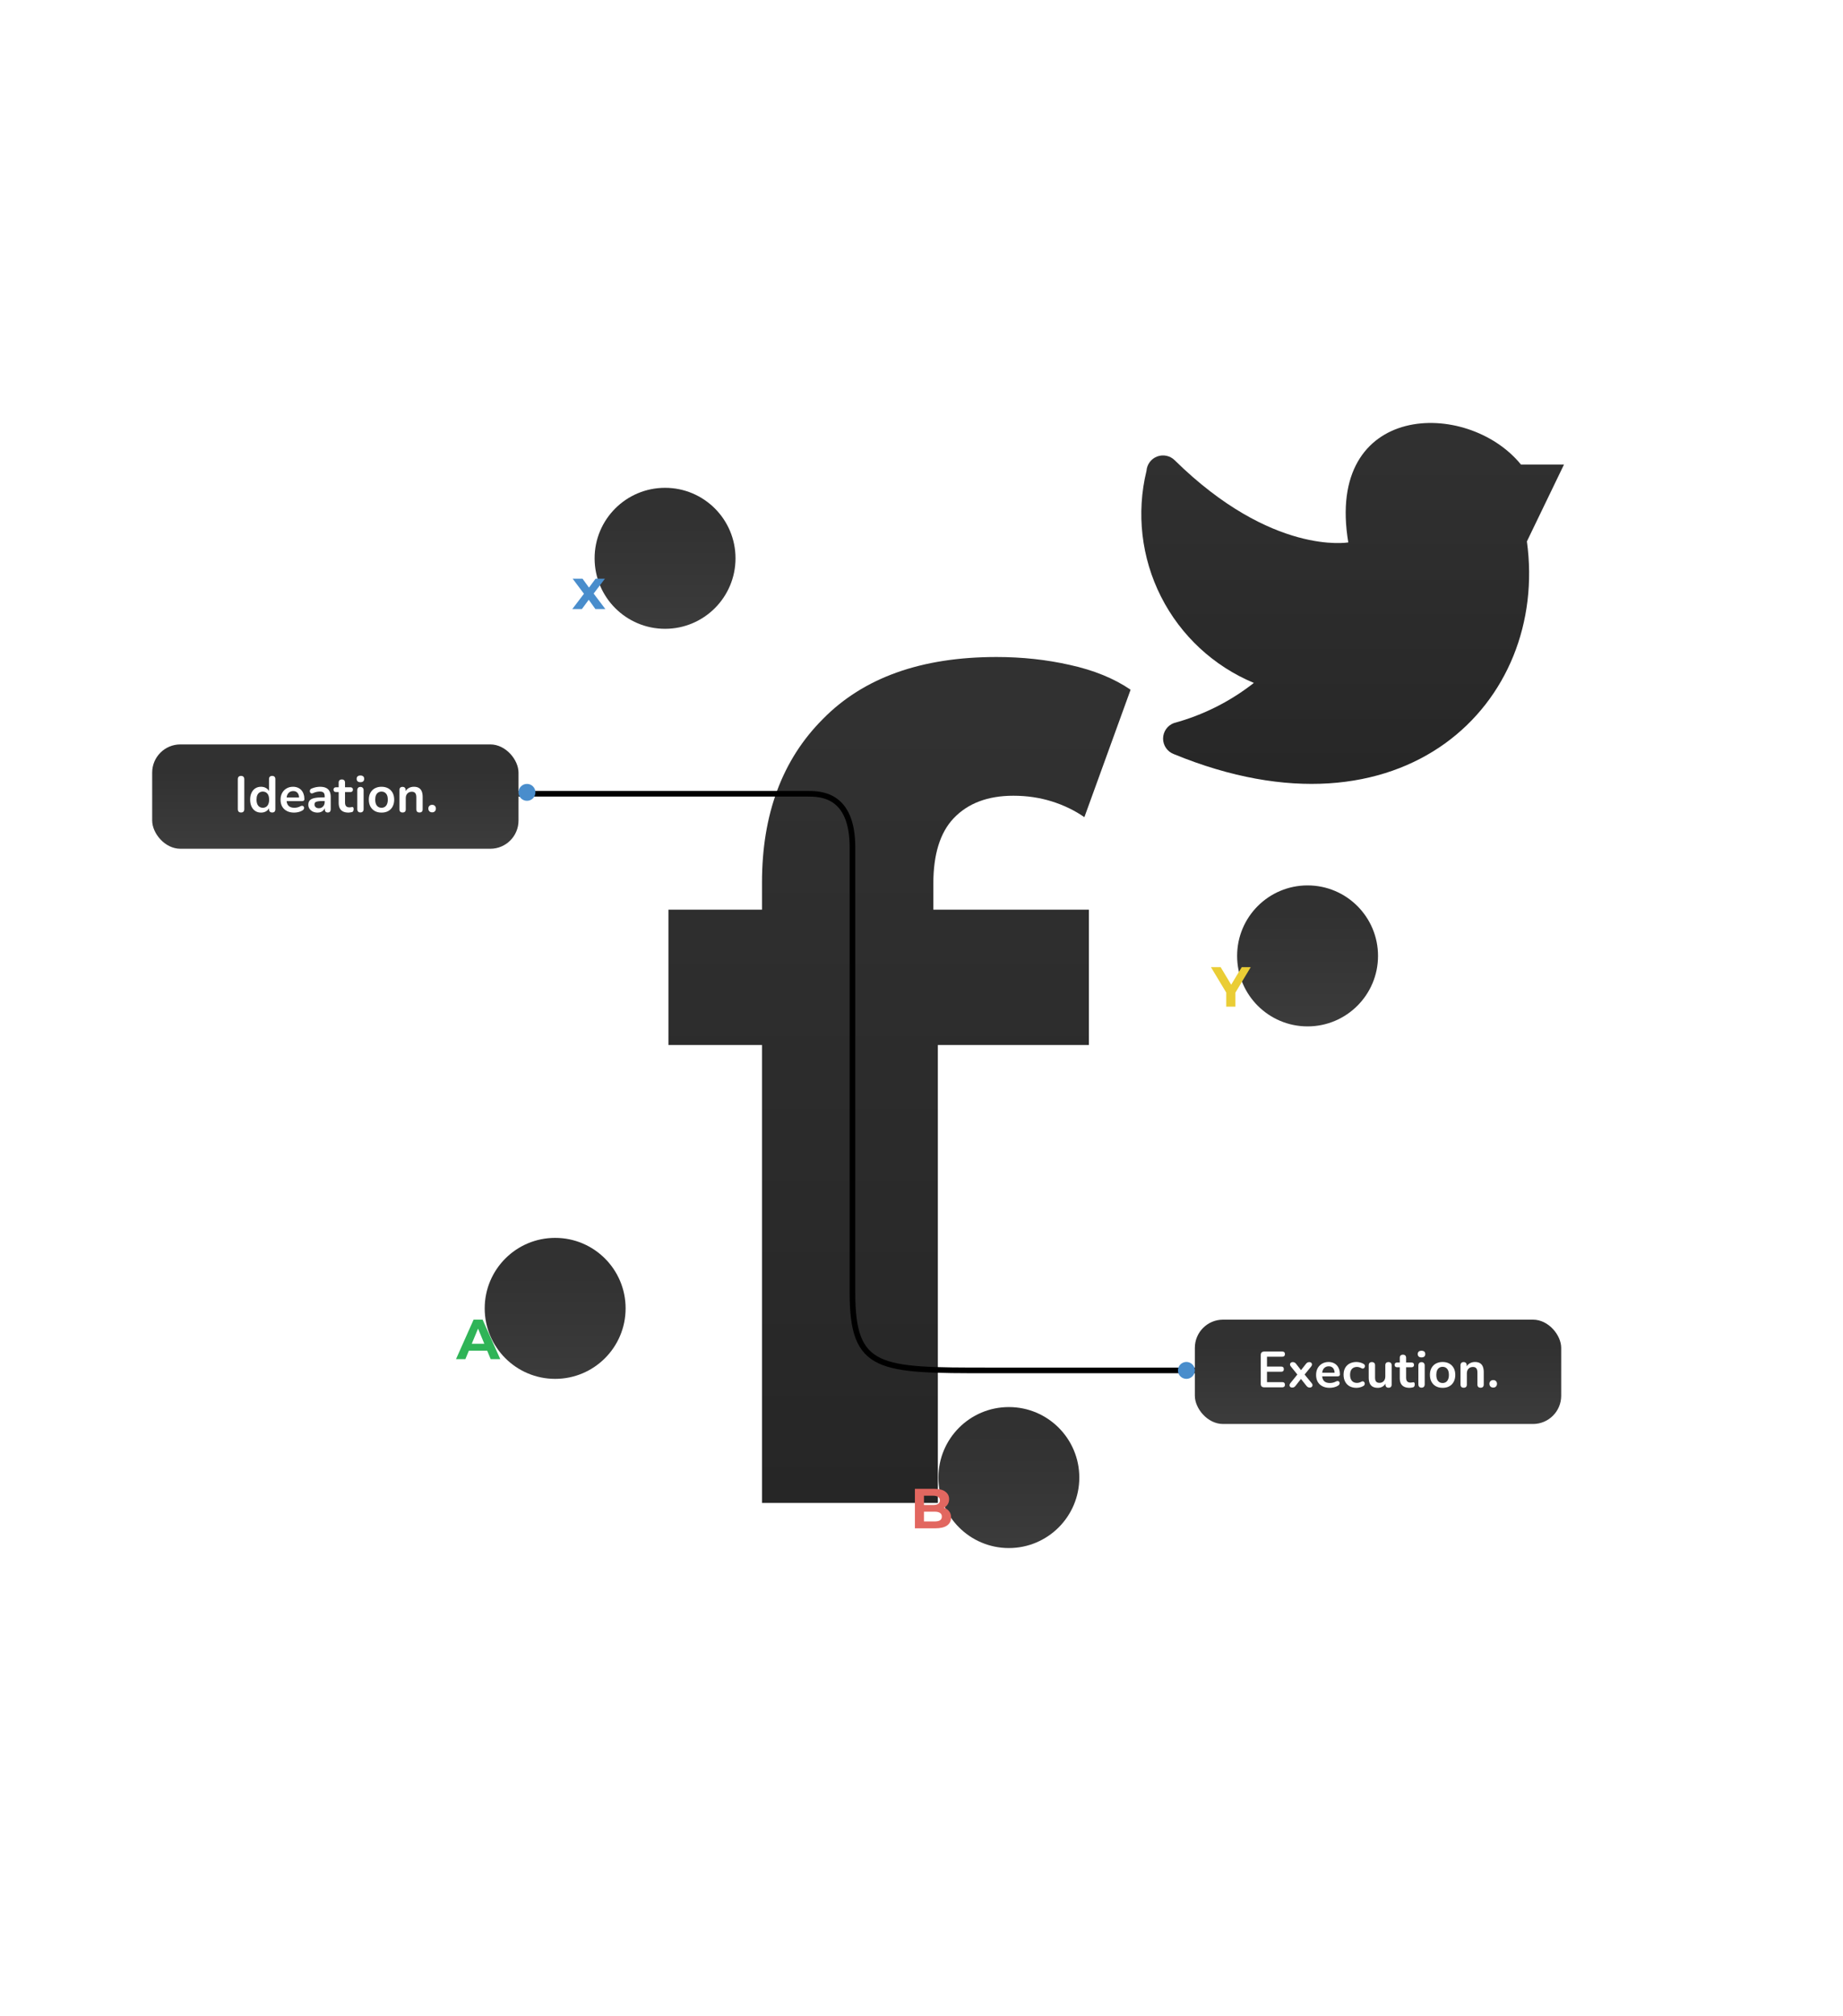 <svg width="654" height="715" viewBox="0 0 654 715" fill="none" xmlns="http://www.w3.org/2000/svg">
<g filter="url(#filter0_d_18_71)">
<path d="M439.938 237.192C431.541 243.784 421.904 248.621 411.599 251.414C410.464 251.826 409.484 252.577 408.791 253.565C408.098 254.554 407.726 255.731 407.726 256.938C407.726 258.145 408.098 259.323 408.791 260.311C409.484 261.3 410.464 262.051 411.599 262.463C492.97 295.843 544.709 244.244 536.83 187.004L550 159.735H534.714C515.664 136.345 465.102 137.52 473.45 187.356C473.45 187.356 446.405 192.175 411.835 158.207C411.035 157.418 410.026 156.874 408.926 156.64C407.827 156.407 406.684 156.493 405.632 156.889C404.581 157.285 403.664 157.973 402.992 158.874C402.32 159.774 401.92 160.848 401.84 161.968C398.184 176.988 400.013 192.818 406.998 206.609C413.983 220.4 425.664 231.246 439.938 237.192Z" fill="url(#paint0_linear_18_71)"/>
</g>
<g filter="url(#filter1_d_18_71)">
<path d="M265.4 528V308C265.4 283.733 272.6 264.4 287 250C301.4 235.333 321.933 228 348.6 228C357.667 228 366.333 228.933 374.6 230.8C383.133 232.667 390.333 235.6 396.2 239.6L379.8 284.8C376.333 282.4 372.467 280.533 368.2 279.2C363.933 277.867 359.4 277.2 354.6 277.2C345.533 277.2 338.467 279.867 333.4 285.2C328.6 290.267 326.2 298 326.2 308.4V328.4L327.8 355.2V528H265.4ZM232.2 365.6V317.6H381.4V365.6H232.2Z" fill="url(#paint1_linear_18_71)"/>
</g>
<g filter="url(#filter2_di_18_71)">
<circle cx="209" cy="209" r="25" fill="url(#paint2_linear_18_71)"/>
</g>
<path d="M203.08 216L207.9 209.68L207.84 211.4L203.22 205.24H206.72L209.64 209.26L208.32 209.3L211.34 205.24H214.66L210.02 211.34V209.66L214.82 216H211.28L208.22 211.72L209.52 211.9L206.48 216H203.08Z" fill="#498DCC"/>
<g filter="url(#filter3_di_18_71)">
<circle cx="170" cy="475" r="25" fill="url(#paint3_linear_18_71)"/>
</g>
<path d="M161.82 482L168.06 468H171.26L177.52 482H174.12L169 469.64H170.28L165.14 482H161.82ZM164.94 479L165.8 476.54H173L173.88 479H164.94Z" fill="#2FB457"/>
<g filter="url(#filter4_di_18_71)">
<circle cx="437" cy="350" r="25" fill="url(#paint4_linear_18_71)"/>
</g>
<path d="M435.14 357V351.28L435.88 353.24L429.72 343H433.16L437.88 350.86H435.9L440.64 343H443.82L437.66 353.24L438.38 351.28V357H435.14Z" fill="#EACD35"/>
<g filter="url(#filter5_di_18_71)">
<circle cx="331" cy="535" r="25" fill="url(#paint5_linear_18_71)"/>
</g>
<path d="M324.66 542V528H331.5C333.26 528 334.58 528.333 335.46 529C336.353 529.667 336.8 530.547 336.8 531.64C336.8 532.373 336.62 533.013 336.26 533.56C335.9 534.093 335.407 534.507 334.78 534.8C334.153 535.093 333.433 535.24 332.62 535.24L333 534.42C333.88 534.42 334.66 534.567 335.34 534.86C336.02 535.14 336.547 535.56 336.92 536.12C337.307 536.68 337.5 537.367 337.5 538.18C337.5 539.38 337.027 540.32 336.08 541C335.133 541.667 333.74 542 331.9 542H324.66ZM327.88 539.56H331.66C332.5 539.56 333.133 539.427 333.56 539.16C334 538.88 334.22 538.44 334.22 537.84C334.22 537.253 334 536.82 333.56 536.54C333.133 536.247 332.5 536.1 331.66 536.1H327.64V533.74H331.1C331.887 533.74 332.487 533.607 332.9 533.34C333.327 533.06 333.54 532.64 333.54 532.08C333.54 531.533 333.327 531.127 332.9 530.86C332.487 530.58 331.887 530.44 331.1 530.44H327.88V539.56Z" fill="#E26760"/>
<rect x="54" y="264" width="130" height="37" rx="10" fill="url(#paint6_linear_18_71)"/>
<path d="M85.538 288.144C85.166 288.144 84.878 288.042 84.674 287.838C84.482 287.622 84.386 287.328 84.386 286.956V276.354C84.386 275.97 84.482 275.676 84.674 275.472C84.878 275.268 85.166 275.166 85.538 275.166C85.91 275.166 86.192 275.268 86.384 275.472C86.588 275.676 86.69 275.97 86.69 276.354V286.956C86.69 287.328 86.594 287.622 86.402 287.838C86.21 288.042 85.922 288.144 85.538 288.144ZM92.634 288.18C91.866 288.18 91.188 287.994 90.6 287.622C90.024 287.25 89.574 286.722 89.25 286.038C88.926 285.342 88.764 284.526 88.764 283.59C88.764 282.642 88.926 281.832 89.25 281.16C89.574 280.476 90.024 279.948 90.6 279.576C91.188 279.204 91.866 279.018 92.634 279.018C93.366 279.018 94.002 279.198 94.542 279.558C95.094 279.918 95.466 280.392 95.658 280.98H95.46V276.3C95.46 275.928 95.556 275.646 95.748 275.454C95.94 275.262 96.216 275.166 96.576 275.166C96.936 275.166 97.212 275.262 97.404 275.454C97.608 275.646 97.71 275.928 97.71 276.3V286.992C97.71 287.364 97.614 287.652 97.422 287.856C97.23 288.048 96.954 288.144 96.594 288.144C96.234 288.144 95.958 288.048 95.766 287.856C95.574 287.652 95.478 287.364 95.478 286.992V285.588L95.676 286.128C95.496 286.752 95.13 287.25 94.578 287.622C94.026 287.994 93.378 288.18 92.634 288.18ZM93.264 286.47C93.708 286.47 94.098 286.362 94.434 286.146C94.77 285.93 95.028 285.612 95.208 285.192C95.4 284.76 95.496 284.226 95.496 283.59C95.496 282.63 95.292 281.916 94.884 281.448C94.476 280.968 93.936 280.728 93.264 280.728C92.82 280.728 92.43 280.836 92.094 281.052C91.758 281.256 91.494 281.574 91.302 282.006C91.122 282.426 91.032 282.954 91.032 283.59C91.032 284.538 91.236 285.258 91.644 285.75C92.052 286.23 92.592 286.47 93.264 286.47ZM104.381 288.18C103.385 288.18 102.527 287.994 101.807 287.622C101.087 287.25 100.529 286.722 100.133 286.038C99.749 285.354 99.557 284.544 99.557 283.608C99.557 282.696 99.743 281.898 100.115 281.214C100.499 280.53 101.021 279.996 101.681 279.612C102.353 279.216 103.115 279.018 103.967 279.018C104.591 279.018 105.149 279.12 105.641 279.324C106.145 279.528 106.571 279.822 106.919 280.206C107.279 280.59 107.549 281.058 107.729 281.61C107.921 282.15 108.017 282.762 108.017 283.446C108.017 283.662 107.939 283.83 107.783 283.95C107.639 284.058 107.429 284.112 107.153 284.112H101.375V282.816H106.433L106.145 283.086C106.145 282.534 106.061 282.072 105.893 281.7C105.737 281.328 105.503 281.046 105.191 280.854C104.891 280.65 104.513 280.548 104.057 280.548C103.553 280.548 103.121 280.668 102.761 280.908C102.413 281.136 102.143 281.466 101.951 281.898C101.771 282.318 101.681 282.822 101.681 283.41V283.536C101.681 284.52 101.909 285.258 102.365 285.75C102.833 286.23 103.517 286.47 104.417 286.47C104.729 286.47 105.077 286.434 105.461 286.362C105.857 286.278 106.229 286.14 106.577 285.948C106.829 285.804 107.051 285.744 107.243 285.768C107.435 285.78 107.585 285.846 107.693 285.966C107.813 286.086 107.885 286.236 107.909 286.416C107.933 286.584 107.897 286.758 107.801 286.938C107.717 287.118 107.567 287.274 107.351 287.406C106.931 287.67 106.445 287.868 105.893 288C105.353 288.12 104.849 288.18 104.381 288.18ZM112.697 288.18C112.061 288.18 111.491 288.06 110.987 287.82C110.495 287.568 110.105 287.232 109.817 286.812C109.541 286.392 109.403 285.918 109.403 285.39C109.403 284.742 109.571 284.232 109.907 283.86C110.243 283.476 110.789 283.2 111.545 283.032C112.301 282.864 113.315 282.78 114.587 282.78H115.487V284.076H114.605C113.861 284.076 113.267 284.112 112.823 284.184C112.379 284.256 112.061 284.382 111.869 284.562C111.689 284.73 111.599 284.97 111.599 285.282C111.599 285.678 111.737 286.002 112.013 286.254C112.289 286.506 112.673 286.632 113.165 286.632C113.561 286.632 113.909 286.542 114.209 286.362C114.521 286.17 114.767 285.912 114.947 285.588C115.127 285.264 115.217 284.892 115.217 284.472V282.402C115.217 281.802 115.085 281.37 114.821 281.106C114.557 280.842 114.113 280.71 113.489 280.71C113.141 280.71 112.763 280.752 112.355 280.836C111.959 280.92 111.539 281.064 111.095 281.268C110.867 281.376 110.663 281.406 110.483 281.358C110.315 281.31 110.183 281.214 110.087 281.07C109.991 280.914 109.943 280.746 109.943 280.566C109.943 280.386 109.991 280.212 110.087 280.044C110.183 279.864 110.345 279.732 110.573 279.648C111.125 279.42 111.653 279.258 112.157 279.162C112.673 279.066 113.141 279.018 113.561 279.018C114.425 279.018 115.133 279.15 115.685 279.414C116.249 279.678 116.669 280.08 116.945 280.62C117.221 281.148 117.359 281.832 117.359 282.672V286.992C117.359 287.364 117.269 287.652 117.089 287.856C116.909 288.048 116.651 288.144 116.315 288.144C115.979 288.144 115.715 288.048 115.523 287.856C115.343 287.652 115.253 287.364 115.253 286.992V286.128H115.397C115.313 286.548 115.145 286.914 114.893 287.226C114.653 287.526 114.347 287.76 113.975 287.928C113.603 288.096 113.177 288.18 112.697 288.18ZM123.675 288.18C122.895 288.18 122.241 288.048 121.713 287.784C121.197 287.52 120.813 287.136 120.561 286.632C120.309 286.116 120.183 285.48 120.183 284.724V280.89H119.247C118.959 280.89 118.737 280.818 118.581 280.674C118.425 280.518 118.347 280.308 118.347 280.044C118.347 279.768 118.425 279.558 118.581 279.414C118.737 279.27 118.959 279.198 119.247 279.198H120.183V277.56C120.183 277.188 120.279 276.906 120.471 276.714C120.675 276.522 120.957 276.426 121.317 276.426C121.677 276.426 121.953 276.522 122.145 276.714C122.337 276.906 122.433 277.188 122.433 277.56V279.198H124.341C124.629 279.198 124.851 279.27 125.007 279.414C125.163 279.558 125.241 279.768 125.241 280.044C125.241 280.308 125.163 280.518 125.007 280.674C124.851 280.818 124.629 280.89 124.341 280.89H122.433V284.598C122.433 285.174 122.559 285.606 122.811 285.894C123.063 286.182 123.471 286.326 124.035 286.326C124.239 286.326 124.419 286.308 124.575 286.272C124.731 286.236 124.869 286.212 124.989 286.2C125.133 286.188 125.253 286.236 125.349 286.344C125.445 286.44 125.493 286.644 125.493 286.956C125.493 287.196 125.451 287.412 125.367 287.604C125.295 287.784 125.157 287.91 124.953 287.982C124.797 288.03 124.593 288.072 124.341 288.108C124.089 288.156 123.867 288.18 123.675 288.18ZM127.895 288.126C127.535 288.126 127.259 288.018 127.067 287.802C126.875 287.586 126.779 287.286 126.779 286.902V280.296C126.779 279.9 126.875 279.6 127.067 279.396C127.259 279.18 127.535 279.072 127.895 279.072C128.255 279.072 128.531 279.18 128.723 279.396C128.927 279.6 129.029 279.9 129.029 280.296V286.902C129.029 287.286 128.933 287.586 128.741 287.802C128.549 288.018 128.267 288.126 127.895 288.126ZM127.895 277.398C127.475 277.398 127.145 277.296 126.905 277.092C126.677 276.876 126.563 276.582 126.563 276.21C126.563 275.826 126.677 275.532 126.905 275.328C127.145 275.124 127.475 275.022 127.895 275.022C128.327 275.022 128.657 275.124 128.885 275.328C129.113 275.532 129.227 275.826 129.227 276.21C129.227 276.582 129.113 276.876 128.885 277.092C128.657 277.296 128.327 277.398 127.895 277.398ZM135.381 288.18C134.469 288.18 133.677 287.994 133.005 287.622C132.333 287.25 131.811 286.722 131.439 286.038C131.067 285.342 130.881 284.526 130.881 283.59C130.881 282.882 130.983 282.252 131.187 281.7C131.403 281.136 131.709 280.656 132.105 280.26C132.501 279.852 132.975 279.546 133.527 279.342C134.079 279.126 134.697 279.018 135.381 279.018C136.293 279.018 137.085 279.204 137.757 279.576C138.429 279.948 138.951 280.476 139.323 281.16C139.695 281.844 139.881 282.654 139.881 283.59C139.881 284.298 139.773 284.934 139.557 285.498C139.353 286.062 139.053 286.548 138.657 286.956C138.261 287.352 137.787 287.658 137.235 287.874C136.683 288.078 136.065 288.18 135.381 288.18ZM135.381 286.47C135.825 286.47 136.215 286.362 136.551 286.146C136.887 285.93 137.145 285.612 137.325 285.192C137.517 284.76 137.613 284.226 137.613 283.59C137.613 282.63 137.409 281.916 137.001 281.448C136.593 280.968 136.053 280.728 135.381 280.728C134.937 280.728 134.547 280.836 134.211 281.052C133.875 281.256 133.611 281.574 133.419 282.006C133.239 282.426 133.149 282.954 133.149 283.59C133.149 284.538 133.353 285.258 133.761 285.75C134.169 286.23 134.709 286.47 135.381 286.47ZM142.854 288.144C142.494 288.144 142.218 288.048 142.026 287.856C141.834 287.652 141.738 287.364 141.738 286.992V280.188C141.738 279.816 141.834 279.534 142.026 279.342C142.218 279.15 142.488 279.054 142.836 279.054C143.184 279.054 143.454 279.15 143.646 279.342C143.838 279.534 143.934 279.816 143.934 280.188V281.412L143.736 280.962C144 280.326 144.408 279.846 144.96 279.522C145.524 279.186 146.16 279.018 146.868 279.018C147.576 279.018 148.158 279.15 148.614 279.414C149.07 279.678 149.412 280.08 149.64 280.62C149.868 281.148 149.982 281.82 149.982 282.636V286.992C149.982 287.364 149.886 287.652 149.694 287.856C149.502 288.048 149.226 288.144 148.866 288.144C148.506 288.144 148.224 288.048 148.02 287.856C147.828 287.652 147.732 287.364 147.732 286.992V282.744C147.732 282.06 147.6 281.562 147.336 281.25C147.084 280.938 146.688 280.782 146.148 280.782C145.488 280.782 144.96 280.992 144.564 281.412C144.18 281.82 143.988 282.366 143.988 283.05V286.992C143.988 287.76 143.61 288.144 142.854 288.144ZM153.348 288.09C152.94 288.09 152.61 287.964 152.358 287.712C152.118 287.46 151.998 287.136 151.998 286.74C151.998 286.356 152.118 286.044 152.358 285.804C152.61 285.552 152.94 285.426 153.348 285.426C153.768 285.426 154.092 285.552 154.32 285.804C154.56 286.044 154.68 286.356 154.68 286.74C154.68 287.136 154.56 287.46 154.32 287.712C154.092 287.964 153.768 288.09 153.348 288.09Z" fill="white"/>
<rect x="424" y="468" width="130" height="37" rx="10" fill="url(#paint7_linear_18_71)"/>
<path d="M448.61 492C448.214 492 447.908 491.898 447.692 491.694C447.488 491.478 447.386 491.172 447.386 490.776V480.534C447.386 480.138 447.488 479.838 447.692 479.634C447.908 479.418 448.214 479.31 448.61 479.31H455.036C455.336 479.31 455.564 479.388 455.72 479.544C455.888 479.7 455.972 479.922 455.972 480.21C455.972 480.51 455.888 480.744 455.72 480.912C455.564 481.068 455.336 481.146 455.036 481.146H449.6V484.638H454.64C454.952 484.638 455.186 484.716 455.342 484.872C455.498 485.028 455.576 485.256 455.576 485.556C455.576 485.856 455.498 486.084 455.342 486.24C455.186 486.396 454.952 486.474 454.64 486.474H449.6V490.164H455.036C455.336 490.164 455.564 490.242 455.72 490.398C455.888 490.554 455.972 490.782 455.972 491.082C455.972 491.382 455.888 491.61 455.72 491.766C455.564 491.922 455.336 492 455.036 492H448.61ZM458.522 492.09C458.258 492.09 458.036 492.018 457.856 491.874C457.688 491.718 457.598 491.52 457.586 491.28C457.586 491.04 457.688 490.788 457.892 490.524L460.808 486.924V487.986L458.072 484.62C457.856 484.356 457.754 484.104 457.766 483.864C457.778 483.624 457.868 483.432 458.036 483.288C458.216 483.132 458.438 483.054 458.702 483.054C458.978 483.054 459.206 483.102 459.386 483.198C459.578 483.294 459.752 483.444 459.908 483.648L462.068 486.42H461.276L463.454 483.648C463.622 483.444 463.796 483.294 463.976 483.198C464.156 483.102 464.378 483.054 464.642 483.054C464.918 483.054 465.14 483.132 465.308 483.288C465.476 483.444 465.56 483.642 465.56 483.882C465.572 484.122 465.47 484.374 465.254 484.638L462.536 487.968V486.96L465.452 490.524C465.668 490.776 465.77 491.022 465.758 491.262C465.746 491.502 465.65 491.7 465.47 491.856C465.302 492.012 465.08 492.09 464.804 492.09C464.54 492.09 464.318 492.042 464.138 491.946C463.958 491.85 463.784 491.7 463.616 491.496L461.276 488.544H462.032L459.71 491.496C459.554 491.688 459.386 491.838 459.206 491.946C459.026 492.042 458.798 492.09 458.522 492.09ZM471.846 492.18C470.85 492.18 469.992 491.994 469.272 491.622C468.552 491.25 467.994 490.722 467.598 490.038C467.214 489.354 467.022 488.544 467.022 487.608C467.022 486.696 467.208 485.898 467.58 485.214C467.964 484.53 468.486 483.996 469.146 483.612C469.818 483.216 470.58 483.018 471.432 483.018C472.056 483.018 472.614 483.12 473.106 483.324C473.61 483.528 474.036 483.822 474.384 484.206C474.744 484.59 475.014 485.058 475.194 485.61C475.386 486.15 475.482 486.762 475.482 487.446C475.482 487.662 475.404 487.83 475.248 487.95C475.104 488.058 474.894 488.112 474.618 488.112H468.84V486.816H473.898L473.61 487.086C473.61 486.534 473.526 486.072 473.358 485.7C473.202 485.328 472.968 485.046 472.656 484.854C472.356 484.65 471.978 484.548 471.522 484.548C471.018 484.548 470.586 484.668 470.226 484.908C469.878 485.136 469.608 485.466 469.416 485.898C469.236 486.318 469.146 486.822 469.146 487.41V487.536C469.146 488.52 469.374 489.258 469.83 489.75C470.298 490.23 470.982 490.47 471.882 490.47C472.194 490.47 472.542 490.434 472.926 490.362C473.322 490.278 473.694 490.14 474.042 489.948C474.294 489.804 474.516 489.744 474.708 489.768C474.9 489.78 475.05 489.846 475.158 489.966C475.278 490.086 475.35 490.236 475.374 490.416C475.398 490.584 475.362 490.758 475.266 490.938C475.182 491.118 475.032 491.274 474.816 491.406C474.396 491.67 473.91 491.868 473.358 492C472.818 492.12 472.314 492.18 471.846 492.18ZM481.332 492.18C480.408 492.18 479.604 491.994 478.92 491.622C478.236 491.238 477.708 490.698 477.336 490.002C476.964 489.306 476.778 488.49 476.778 487.554C476.778 486.846 476.88 486.216 477.084 485.664C477.3 485.1 477.606 484.626 478.002 484.242C478.398 483.846 478.878 483.546 479.442 483.342C480.006 483.126 480.636 483.018 481.332 483.018C481.728 483.018 482.154 483.072 482.61 483.18C483.078 483.288 483.516 483.468 483.924 483.72C484.116 483.84 484.242 483.984 484.302 484.152C484.362 484.32 484.374 484.494 484.338 484.674C484.302 484.842 484.224 484.992 484.104 485.124C483.996 485.244 483.858 485.322 483.69 485.358C483.522 485.382 483.336 485.34 483.132 485.232C482.868 485.076 482.598 484.962 482.322 484.89C482.046 484.806 481.782 484.764 481.53 484.764C481.134 484.764 480.786 484.83 480.486 484.962C480.186 485.082 479.928 485.262 479.712 485.502C479.508 485.73 479.352 486.018 479.244 486.366C479.136 486.714 479.082 487.116 479.082 487.572C479.082 488.46 479.292 489.162 479.712 489.678C480.144 490.182 480.75 490.434 481.53 490.434C481.782 490.434 482.04 490.398 482.304 490.326C482.58 490.254 482.856 490.14 483.132 489.984C483.336 489.876 483.516 489.84 483.672 489.876C483.84 489.912 483.978 489.996 484.086 490.128C484.194 490.248 484.26 490.398 484.284 490.578C484.308 490.746 484.284 490.914 484.212 491.082C484.152 491.25 484.032 491.388 483.852 491.496C483.456 491.736 483.036 491.91 482.592 492.018C482.148 492.126 481.728 492.18 481.332 492.18ZM488.94 492.18C488.208 492.18 487.602 492.048 487.122 491.784C486.642 491.508 486.282 491.1 486.042 490.56C485.814 490.02 485.7 489.348 485.7 488.544V484.188C485.7 483.804 485.796 483.522 485.988 483.342C486.18 483.15 486.456 483.054 486.816 483.054C487.176 483.054 487.452 483.15 487.644 483.342C487.848 483.522 487.95 483.804 487.95 484.188V488.58C487.95 489.204 488.076 489.666 488.328 489.966C488.58 490.266 488.982 490.416 489.534 490.416C490.134 490.416 490.626 490.212 491.01 489.804C491.394 489.384 491.586 488.832 491.586 488.148V484.188C491.586 483.804 491.682 483.522 491.874 483.342C492.066 483.15 492.342 483.054 492.702 483.054C493.062 483.054 493.338 483.15 493.53 483.342C493.734 483.522 493.836 483.804 493.836 484.188V490.992C493.836 491.76 493.47 492.144 492.738 492.144C492.39 492.144 492.12 492.048 491.928 491.856C491.736 491.652 491.64 491.364 491.64 490.992V489.624L491.892 490.164C491.64 490.812 491.256 491.31 490.74 491.658C490.236 492.006 489.636 492.18 488.94 492.18ZM500.21 492.18C499.43 492.18 498.776 492.048 498.248 491.784C497.732 491.52 497.348 491.136 497.096 490.632C496.844 490.116 496.718 489.48 496.718 488.724V484.89H495.782C495.494 484.89 495.272 484.818 495.116 484.674C494.96 484.518 494.882 484.308 494.882 484.044C494.882 483.768 494.96 483.558 495.116 483.414C495.272 483.27 495.494 483.198 495.782 483.198H496.718V481.56C496.718 481.188 496.814 480.906 497.006 480.714C497.21 480.522 497.492 480.426 497.852 480.426C498.212 480.426 498.488 480.522 498.68 480.714C498.872 480.906 498.968 481.188 498.968 481.56V483.198H500.876C501.164 483.198 501.386 483.27 501.542 483.414C501.698 483.558 501.776 483.768 501.776 484.044C501.776 484.308 501.698 484.518 501.542 484.674C501.386 484.818 501.164 484.89 500.876 484.89H498.968V488.598C498.968 489.174 499.094 489.606 499.346 489.894C499.598 490.182 500.006 490.326 500.57 490.326C500.774 490.326 500.954 490.308 501.11 490.272C501.266 490.236 501.404 490.212 501.524 490.2C501.668 490.188 501.788 490.236 501.884 490.344C501.98 490.44 502.028 490.644 502.028 490.956C502.028 491.196 501.986 491.412 501.902 491.604C501.83 491.784 501.692 491.91 501.488 491.982C501.332 492.03 501.128 492.072 500.876 492.108C500.624 492.156 500.402 492.18 500.21 492.18ZM504.431 492.126C504.071 492.126 503.795 492.018 503.603 491.802C503.411 491.586 503.315 491.286 503.315 490.902V484.296C503.315 483.9 503.411 483.6 503.603 483.396C503.795 483.18 504.071 483.072 504.431 483.072C504.791 483.072 505.067 483.18 505.259 483.396C505.463 483.6 505.565 483.9 505.565 484.296V490.902C505.565 491.286 505.469 491.586 505.277 491.802C505.085 492.018 504.803 492.126 504.431 492.126ZM504.431 481.398C504.011 481.398 503.681 481.296 503.441 481.092C503.213 480.876 503.099 480.582 503.099 480.21C503.099 479.826 503.213 479.532 503.441 479.328C503.681 479.124 504.011 479.022 504.431 479.022C504.863 479.022 505.193 479.124 505.421 479.328C505.649 479.532 505.763 479.826 505.763 480.21C505.763 480.582 505.649 480.876 505.421 481.092C505.193 481.296 504.863 481.398 504.431 481.398ZM511.916 492.18C511.004 492.18 510.212 491.994 509.54 491.622C508.868 491.25 508.346 490.722 507.974 490.038C507.602 489.342 507.416 488.526 507.416 487.59C507.416 486.882 507.518 486.252 507.722 485.7C507.938 485.136 508.244 484.656 508.64 484.26C509.036 483.852 509.51 483.546 510.062 483.342C510.614 483.126 511.232 483.018 511.916 483.018C512.828 483.018 513.62 483.204 514.292 483.576C514.964 483.948 515.486 484.476 515.858 485.16C516.23 485.844 516.416 486.654 516.416 487.59C516.416 488.298 516.308 488.934 516.092 489.498C515.888 490.062 515.588 490.548 515.192 490.956C514.796 491.352 514.322 491.658 513.77 491.874C513.218 492.078 512.6 492.18 511.916 492.18ZM511.916 490.47C512.36 490.47 512.75 490.362 513.086 490.146C513.422 489.93 513.68 489.612 513.86 489.192C514.052 488.76 514.148 488.226 514.148 487.59C514.148 486.63 513.944 485.916 513.536 485.448C513.128 484.968 512.588 484.728 511.916 484.728C511.472 484.728 511.082 484.836 510.746 485.052C510.41 485.256 510.146 485.574 509.954 486.006C509.774 486.426 509.684 486.954 509.684 487.59C509.684 488.538 509.888 489.258 510.296 489.75C510.704 490.23 511.244 490.47 511.916 490.47ZM519.39 492.144C519.03 492.144 518.754 492.048 518.562 491.856C518.37 491.652 518.274 491.364 518.274 490.992V484.188C518.274 483.816 518.37 483.534 518.562 483.342C518.754 483.15 519.024 483.054 519.372 483.054C519.72 483.054 519.99 483.15 520.182 483.342C520.374 483.534 520.47 483.816 520.47 484.188V485.412L520.272 484.962C520.536 484.326 520.944 483.846 521.496 483.522C522.06 483.186 522.696 483.018 523.404 483.018C524.112 483.018 524.694 483.15 525.15 483.414C525.606 483.678 525.948 484.08 526.176 484.62C526.404 485.148 526.518 485.82 526.518 486.636V490.992C526.518 491.364 526.422 491.652 526.23 491.856C526.038 492.048 525.762 492.144 525.402 492.144C525.042 492.144 524.76 492.048 524.556 491.856C524.364 491.652 524.268 491.364 524.268 490.992V486.744C524.268 486.06 524.136 485.562 523.872 485.25C523.62 484.938 523.224 484.782 522.684 484.782C522.024 484.782 521.496 484.992 521.1 485.412C520.716 485.82 520.524 486.366 520.524 487.05V490.992C520.524 491.76 520.146 492.144 519.39 492.144ZM529.883 492.09C529.475 492.09 529.145 491.964 528.893 491.712C528.653 491.46 528.533 491.136 528.533 490.74C528.533 490.356 528.653 490.044 528.893 489.804C529.145 489.552 529.475 489.426 529.883 489.426C530.303 489.426 530.627 489.552 530.855 489.804C531.095 490.044 531.215 490.356 531.215 490.74C531.215 491.136 531.095 491.46 530.855 491.712C530.627 491.964 530.303 492.09 529.883 492.09Z" fill="white"/>
<path d="M184 281.5L286.5 281.5C291 281.5 302.5 281.5 302.5 300.5C302.5 327.5 302.5 419.5 302.5 458.5C302.5 486 312 486 351 486C393.5 486 424 486 424 486" stroke="black" stroke-width="2"/>
<circle cx="187" cy="281" r="3" fill="#498DCC"/>
<circle cx="421" cy="486" r="3" fill="#498DCC"/>
<defs>
<filter id="filter0_d_18_71" x="255" y="0" width="450" height="428" filterUnits="userSpaceOnUse" color-interpolation-filters="sRGB">
<feFlood flood-opacity="0" result="BackgroundImageFix"/>
<feColorMatrix in="SourceAlpha" type="matrix" values="0 0 0 0 0 0 0 0 0 0 0 0 0 0 0 0 0 0 127 0" result="hardAlpha"/>
<feOffset dx="5" dy="5"/>
<feGaussianBlur stdDeviation="75"/>
<feComposite in2="hardAlpha" operator="out"/>
<feColorMatrix type="matrix" values="0 0 0 0 0 0 0 0 0 0 0 0 0 0 0 0 0 0 0.7 0"/>
<feBlend mode="normal" in2="BackgroundImageFix" result="effect1_dropShadow_18_71"/>
<feBlend mode="normal" in="SourceGraphic" in2="effect1_dropShadow_18_71" result="shape"/>
</filter>
<filter id="filter1_d_18_71" x="87.199" y="83" width="464" height="600" filterUnits="userSpaceOnUse" color-interpolation-filters="sRGB">
<feFlood flood-opacity="0" result="BackgroundImageFix"/>
<feColorMatrix in="SourceAlpha" type="matrix" values="0 0 0 0 0 0 0 0 0 0 0 0 0 0 0 0 0 0 127 0" result="hardAlpha"/>
<feOffset dx="5" dy="5"/>
<feGaussianBlur stdDeviation="75"/>
<feComposite in2="hardAlpha" operator="out"/>
<feColorMatrix type="matrix" values="0 0 0 0 0 0 0 0 0 0 0 0 0 0 0 0 0 0 0.7 0"/>
<feBlend mode="normal" in2="BackgroundImageFix" result="effect1_dropShadow_18_71"/>
<feBlend mode="normal" in="SourceGraphic" in2="effect1_dropShadow_18_71" result="shape"/>
</filter>
<filter id="filter2_di_18_71" x="39" y="39" width="350" height="350" filterUnits="userSpaceOnUse" color-interpolation-filters="sRGB">
<feFlood flood-opacity="0" result="BackgroundImageFix"/>
<feColorMatrix in="SourceAlpha" type="matrix" values="0 0 0 0 0 0 0 0 0 0 0 0 0 0 0 0 0 0 127 0" result="hardAlpha"/>
<feOffset dx="5" dy="5"/>
<feGaussianBlur stdDeviation="75"/>
<feComposite in2="hardAlpha" operator="out"/>
<feColorMatrix type="matrix" values="0 0 0 0 0 0 0 0 0 0 0 0 0 0 0 0 0 0 0.7 0"/>
<feBlend mode="normal" in2="BackgroundImageFix" result="effect1_dropShadow_18_71"/>
<feBlend mode="normal" in="SourceGraphic" in2="effect1_dropShadow_18_71" result="shape"/>
<feColorMatrix in="SourceAlpha" type="matrix" values="0 0 0 0 0 0 0 0 0 0 0 0 0 0 0 0 0 0 127 0" result="hardAlpha"/>
<feOffset dx="22" dy="-16"/>
<feGaussianBlur stdDeviation="7"/>
<feComposite in2="hardAlpha" operator="arithmetic" k2="-1" k3="1"/>
<feColorMatrix type="matrix" values="0 0 0 0 0 0 0 0 0 0 0 0 0 0 0 0 0 0 0.25 0"/>
<feBlend mode="normal" in2="shape" result="effect2_innerShadow_18_71"/>
</filter>
<filter id="filter3_di_18_71" x="0" y="305" width="350" height="350" filterUnits="userSpaceOnUse" color-interpolation-filters="sRGB">
<feFlood flood-opacity="0" result="BackgroundImageFix"/>
<feColorMatrix in="SourceAlpha" type="matrix" values="0 0 0 0 0 0 0 0 0 0 0 0 0 0 0 0 0 0 127 0" result="hardAlpha"/>
<feOffset dx="5" dy="5"/>
<feGaussianBlur stdDeviation="75"/>
<feComposite in2="hardAlpha" operator="out"/>
<feColorMatrix type="matrix" values="0 0 0 0 0 0 0 0 0 0 0 0 0 0 0 0 0 0 0.7 0"/>
<feBlend mode="normal" in2="BackgroundImageFix" result="effect1_dropShadow_18_71"/>
<feBlend mode="normal" in="SourceGraphic" in2="effect1_dropShadow_18_71" result="shape"/>
<feColorMatrix in="SourceAlpha" type="matrix" values="0 0 0 0 0 0 0 0 0 0 0 0 0 0 0 0 0 0 127 0" result="hardAlpha"/>
<feOffset dx="22" dy="-16"/>
<feGaussianBlur stdDeviation="7"/>
<feComposite in2="hardAlpha" operator="arithmetic" k2="-1" k3="1"/>
<feColorMatrix type="matrix" values="0 0 0 0 0 0 0 0 0 0 0 0 0 0 0 0 0 0 0.25 0"/>
<feBlend mode="normal" in2="shape" result="effect2_innerShadow_18_71"/>
</filter>
<filter id="filter4_di_18_71" x="267" y="180" width="350" height="350" filterUnits="userSpaceOnUse" color-interpolation-filters="sRGB">
<feFlood flood-opacity="0" result="BackgroundImageFix"/>
<feColorMatrix in="SourceAlpha" type="matrix" values="0 0 0 0 0 0 0 0 0 0 0 0 0 0 0 0 0 0 127 0" result="hardAlpha"/>
<feOffset dx="5" dy="5"/>
<feGaussianBlur stdDeviation="75"/>
<feComposite in2="hardAlpha" operator="out"/>
<feColorMatrix type="matrix" values="0 0 0 0 0 0 0 0 0 0 0 0 0 0 0 0 0 0 0.7 0"/>
<feBlend mode="normal" in2="BackgroundImageFix" result="effect1_dropShadow_18_71"/>
<feBlend mode="normal" in="SourceGraphic" in2="effect1_dropShadow_18_71" result="shape"/>
<feColorMatrix in="SourceAlpha" type="matrix" values="0 0 0 0 0 0 0 0 0 0 0 0 0 0 0 0 0 0 127 0" result="hardAlpha"/>
<feOffset dx="22" dy="-16"/>
<feGaussianBlur stdDeviation="7"/>
<feComposite in2="hardAlpha" operator="arithmetic" k2="-1" k3="1"/>
<feColorMatrix type="matrix" values="0 0 0 0 0 0 0 0 0 0 0 0 0 0 0 0 0 0 0.25 0"/>
<feBlend mode="normal" in2="shape" result="effect2_innerShadow_18_71"/>
</filter>
<filter id="filter5_di_18_71" x="161" y="365" width="350" height="350" filterUnits="userSpaceOnUse" color-interpolation-filters="sRGB">
<feFlood flood-opacity="0" result="BackgroundImageFix"/>
<feColorMatrix in="SourceAlpha" type="matrix" values="0 0 0 0 0 0 0 0 0 0 0 0 0 0 0 0 0 0 127 0" result="hardAlpha"/>
<feOffset dx="5" dy="5"/>
<feGaussianBlur stdDeviation="75"/>
<feComposite in2="hardAlpha" operator="out"/>
<feColorMatrix type="matrix" values="0 0 0 0 0 0 0 0 0 0 0 0 0 0 0 0 0 0 0.7 0"/>
<feBlend mode="normal" in2="BackgroundImageFix" result="effect1_dropShadow_18_71"/>
<feBlend mode="normal" in="SourceGraphic" in2="effect1_dropShadow_18_71" result="shape"/>
<feColorMatrix in="SourceAlpha" type="matrix" values="0 0 0 0 0 0 0 0 0 0 0 0 0 0 0 0 0 0 127 0" result="hardAlpha"/>
<feOffset dx="22" dy="-16"/>
<feGaussianBlur stdDeviation="7"/>
<feComposite in2="hardAlpha" operator="arithmetic" k2="-1" k3="1"/>
<feColorMatrix type="matrix" values="0 0 0 0 0 0 0 0 0 0 0 0 0 0 0 0 0 0 0.25 0"/>
<feBlend mode="normal" in2="shape" result="effect2_innerShadow_18_71"/>
</filter>
<linearGradient id="paint0_linear_18_71" x1="475" y1="145" x2="475" y2="293" gradientUnits="userSpaceOnUse">
<stop stop-color="#313131"/>
<stop offset="1" stop-color="#252525"/>
</linearGradient>
<linearGradient id="paint1_linear_18_71" x1="306.5" y1="248" x2="306.5" y2="553.6" gradientUnits="userSpaceOnUse">
<stop stop-color="#313131"/>
<stop offset="1" stop-color="#252525"/>
</linearGradient>
<linearGradient id="paint2_linear_18_71" x1="209" y1="193.47" x2="209" y2="357.106" gradientUnits="userSpaceOnUse">
<stop stop-color="#313131"/>
<stop offset="1" stop-color="#5B5B5B"/>
</linearGradient>
<linearGradient id="paint3_linear_18_71" x1="170" y1="459.47" x2="170" y2="623.106" gradientUnits="userSpaceOnUse">
<stop stop-color="#313131"/>
<stop offset="1" stop-color="#5B5B5B"/>
</linearGradient>
<linearGradient id="paint4_linear_18_71" x1="437" y1="334.47" x2="437" y2="498.106" gradientUnits="userSpaceOnUse">
<stop stop-color="#313131"/>
<stop offset="1" stop-color="#5B5B5B"/>
</linearGradient>
<linearGradient id="paint5_linear_18_71" x1="331" y1="519.47" x2="331" y2="683.106" gradientUnits="userSpaceOnUse">
<stop stop-color="#313131"/>
<stop offset="1" stop-color="#5B5B5B"/>
</linearGradient>
<linearGradient id="paint6_linear_18_71" x1="119" y1="366.212" x2="119" y2="273.25" gradientUnits="userSpaceOnUse">
<stop stop-color="#565656"/>
<stop offset="1" stop-color="#313131"/>
</linearGradient>
<linearGradient id="paint7_linear_18_71" x1="489" y1="570.212" x2="489" y2="477.25" gradientUnits="userSpaceOnUse">
<stop stop-color="#565656"/>
<stop offset="1" stop-color="#313131"/>
</linearGradient>
</defs>
</svg>
